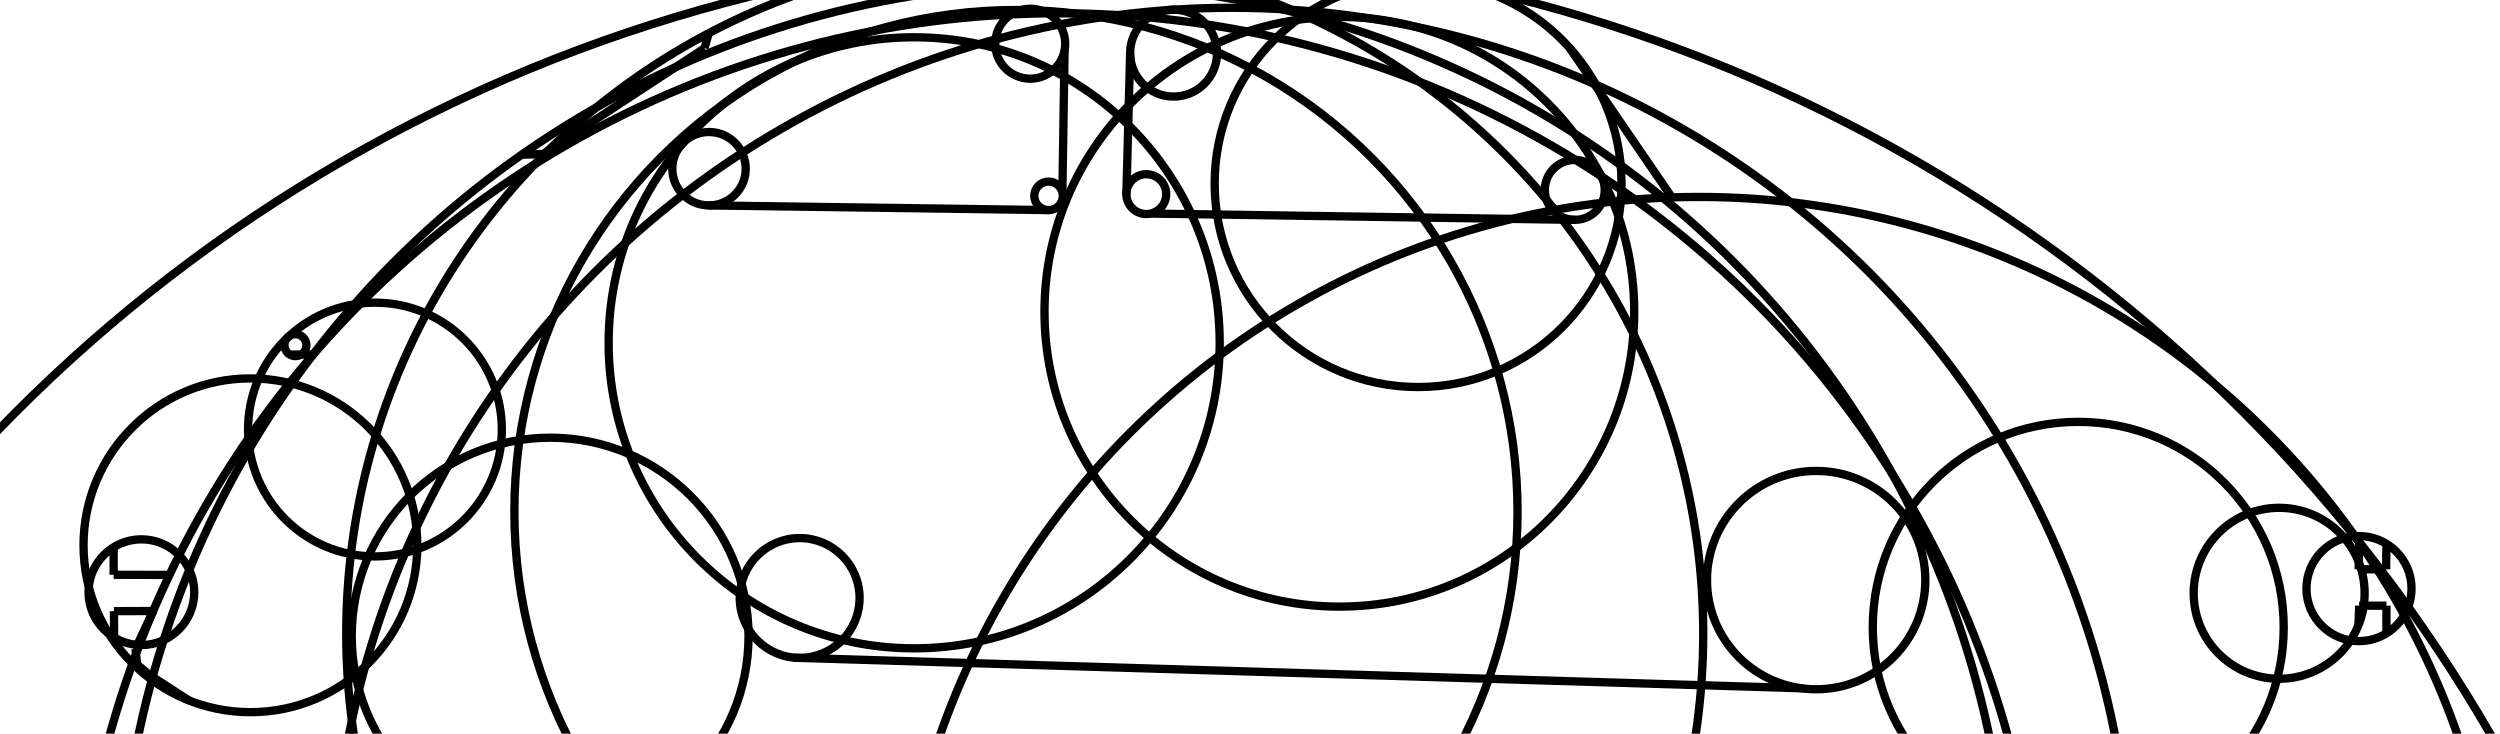 <?xml version="1.0" encoding="utf-8" ?>
<svg baseProfile="full" height="88.04" version="1.1" viewBox="-11.567 -100.517 300.0 88.04" width="300" xmlns="http://www.w3.org/2000/svg" xmlns:ev="http://www.w3.org/2001/xml-events" xmlns:xlink="http://www.w3.org/1999/xlink"><defs /><line stroke="black" stroke-width="0.053" transform="scale(18.821,-18.821)" x1="10.881" x2="4.446" y1="0.952" y2="1.147" /><line stroke="black" stroke-width="0.053" transform="scale(18.821,-18.821)" x1="0.588" x2="0.338" y1="0.876" y2="1.038" /><line stroke="black" stroke-width="0.053" transform="scale(18.821,-18.821)" x1="0.338" x2="0.26" y1="1.038" y2="1.103" /><line stroke="black" stroke-width="0.053" transform="scale(18.821,-18.821)" x1="0.26" x2="0.249" y1="1.103" y2="1.203" /><line stroke="black" stroke-width="0.053" transform="scale(18.821,-18.821)" x1="0.249" x2="0.362" y1="1.203" y2="1.445" /><circle cx="2.893" cy="1.285" fill="none" r="1.265" stroke="black" stroke-width="0.053" transform="scale(18.821,-18.821)" /><circle cx="12.636" cy="1.341" fill="none" r="1.31" stroke="black" stroke-width="0.053" transform="scale(18.821,-18.821)" /><line stroke="black" stroke-width="0.053" transform="scale(18.821,-18.821)" x1="2.71" x2="2.848" y1="4.354" y2="4.359" /><line stroke="black" stroke-width="0.053" transform="scale(18.821,-18.821)" x1="2.848" x2="3.877" y1="4.359" y2="5.033" /><line stroke="black" stroke-width="0.053" transform="scale(18.821,-18.821)" x1="3.877" x2="3.904" y1="5.033" y2="5.128" /><line stroke="black" stroke-width="0.053" transform="scale(18.821,-18.821)" x1="9.391" x2="10.045" y1="5.038" y2="4.082" /><line stroke="black" stroke-width="0.053" transform="scale(18.821,-18.821)" x1="6.159" x2="6.173" y1="4.115" y2="5.021" /><line stroke="black" stroke-width="0.053" transform="scale(18.821,-18.821)" x1="3.899" x2="6.075" y1="4.031" y2="4.001" /><line stroke="black" stroke-width="0.053" transform="scale(18.821,-18.821)" x1="6.591" x2="6.567" y1="5.001" y2="4.096" /><line stroke="black" stroke-width="0.053" transform="scale(18.821,-18.821)" x1="6.724" x2="9.429" y1="3.979" y2="3.939" /><circle cx="6.587" cy="-4.371" fill="none" r="10.03" stroke="black" stroke-width="0.053" transform="scale(18.821,-18.821)" /><circle cx="8.427" cy="4.17" fill="none" r="1.297" stroke="black" stroke-width="0.053" transform="scale(18.821,-18.821)" /><circle cx="10.217" cy="-1.041" fill="none" r="5.126" stroke="black" stroke-width="0.053" transform="scale(18.821,-18.821)" /><circle cx="5.919" cy="1.301" fill="none" r="4.326" stroke="black" stroke-width="0.053" transform="scale(18.821,-18.821)" /><circle cx="6.168" cy="-0.584" fill="none" r="6.028" stroke="black" stroke-width="0.053" transform="scale(18.821,-18.821)" /><circle cx="1.269" cy="3.14" fill="none" r="0.07" stroke="black" stroke-width="0.053" transform="scale(18.821,-18.821)" /><circle cx="6.135" cy="-1.022" fill="none" r="6.278" stroke="black" stroke-width="0.053" transform="scale(18.821,-18.821)" /><line stroke="black" stroke-width="0.053" transform="scale(18.821,-18.821)" x1="1.233" x2="1.382" y1="3.08" y2="3.08" /><circle cx="0.982" cy="1.864" fill="none" r="1.064" stroke="black" stroke-width="0.053" transform="scale(18.821,-18.821)" /><circle cx="13.917" cy="1.558" fill="none" r="0.545" stroke="black" stroke-width="0.053" transform="scale(18.821,-18.821)" /><circle cx="14.426" cy="1.588" fill="none" r="0.335" stroke="black" stroke-width="0.053" transform="scale(18.821,-18.821)" /><line stroke="black" stroke-width="0.053" transform="scale(18.821,-18.821)" x1="14.427" x2="14.424" y1="1.884" y2="1.711" /><line stroke="black" stroke-width="0.053" transform="scale(18.821,-18.821)" x1="14.424" x2="14.599" y1="1.711" y2="1.711" /><line stroke="black" stroke-width="0.053" transform="scale(18.821,-18.821)" x1="14.423" x2="14.427" y1="1.355" y2="1.479" /><line stroke="black" stroke-width="0.053" transform="scale(18.821,-18.821)" x1="14.427" x2="14.601" y1="1.479" y2="1.479" /><circle cx="4.484" cy="1.528" fill="none" r="0.382" stroke="black" stroke-width="0.053" transform="scale(18.821,-18.821)" /><circle cx="10.965" cy="1.642" fill="none" r="0.696" stroke="black" stroke-width="0.053" transform="scale(18.821,-18.821)" /><circle cx="7.925" cy="3.353" fill="none" r="1.88" stroke="black" stroke-width="0.053" transform="scale(18.821,-18.821)" /><circle cx="6.868" cy="5.002" fill="none" r="0.277" stroke="black" stroke-width="0.053" transform="scale(18.821,-18.821)" /><circle cx="6.694" cy="4.103" fill="none" r="0.127" stroke="black" stroke-width="0.053" transform="scale(18.821,-18.821)" /><circle cx="9.426" cy="4.13" fill="none" r="0.191" stroke="black" stroke-width="0.053" transform="scale(18.821,-18.821)" /><circle cx="5.954" cy="5.062" fill="none" r="0.223" stroke="black" stroke-width="0.053" transform="scale(18.821,-18.821)" /><circle cx="5.863" cy="2.079" fill="none" r="3.198" stroke="black" stroke-width="0.053" transform="scale(18.821,-18.821)" /><circle cx="5.214" cy="3.155" fill="none" r="1.948" stroke="black" stroke-width="0.053" transform="scale(18.821,-18.821)" /><circle cx="3.906" cy="4.265" fill="none" r="0.234" stroke="black" stroke-width="0.053" transform="scale(18.821,-18.821)" /><circle cx="6.071" cy="4.092" fill="none" r="0.091" stroke="black" stroke-width="0.053" transform="scale(18.821,-18.821)" /><line stroke="black" stroke-width="0.053" transform="scale(18.821,-18.821)" x1="14.599" x2="14.601" y1="1.711" y2="1.874" /><line stroke="black" stroke-width="0.053" transform="scale(18.821,-18.821)" x1="14.601" x2="14.601" y1="1.479" y2="1.302" /><line stroke="black" stroke-width="0.053" transform="scale(18.821,-18.821)" x1="0.112" x2="0.113" y1="1.444" y2="1.276" /><line stroke="black" stroke-width="0.053" transform="scale(18.821,-18.821)" x1="0.362" x2="0.112" y1="1.445" y2="1.444" /><line stroke="black" stroke-width="0.053" transform="scale(18.821,-18.821)" x1="0.465" x2="0.11" y1="1.675" y2="1.676" /><circle cx="0.287" cy="1.565" fill="none" r="0.337" stroke="black" stroke-width="0.053" transform="scale(18.821,-18.821)" /><line stroke="black" stroke-width="0.053" transform="scale(18.821,-18.821)" x1="0.11" x2="0.11" y1="1.676" y2="1.853" /><circle cx="7.24" cy="-0.445" fill="none" r="5.736" stroke="black" stroke-width="0.053" transform="scale(18.821,-18.821)" /><circle cx="1.776" cy="2.602" fill="none" r="0.809" stroke="black" stroke-width="0.053" transform="scale(18.821,-18.821)" /></svg>